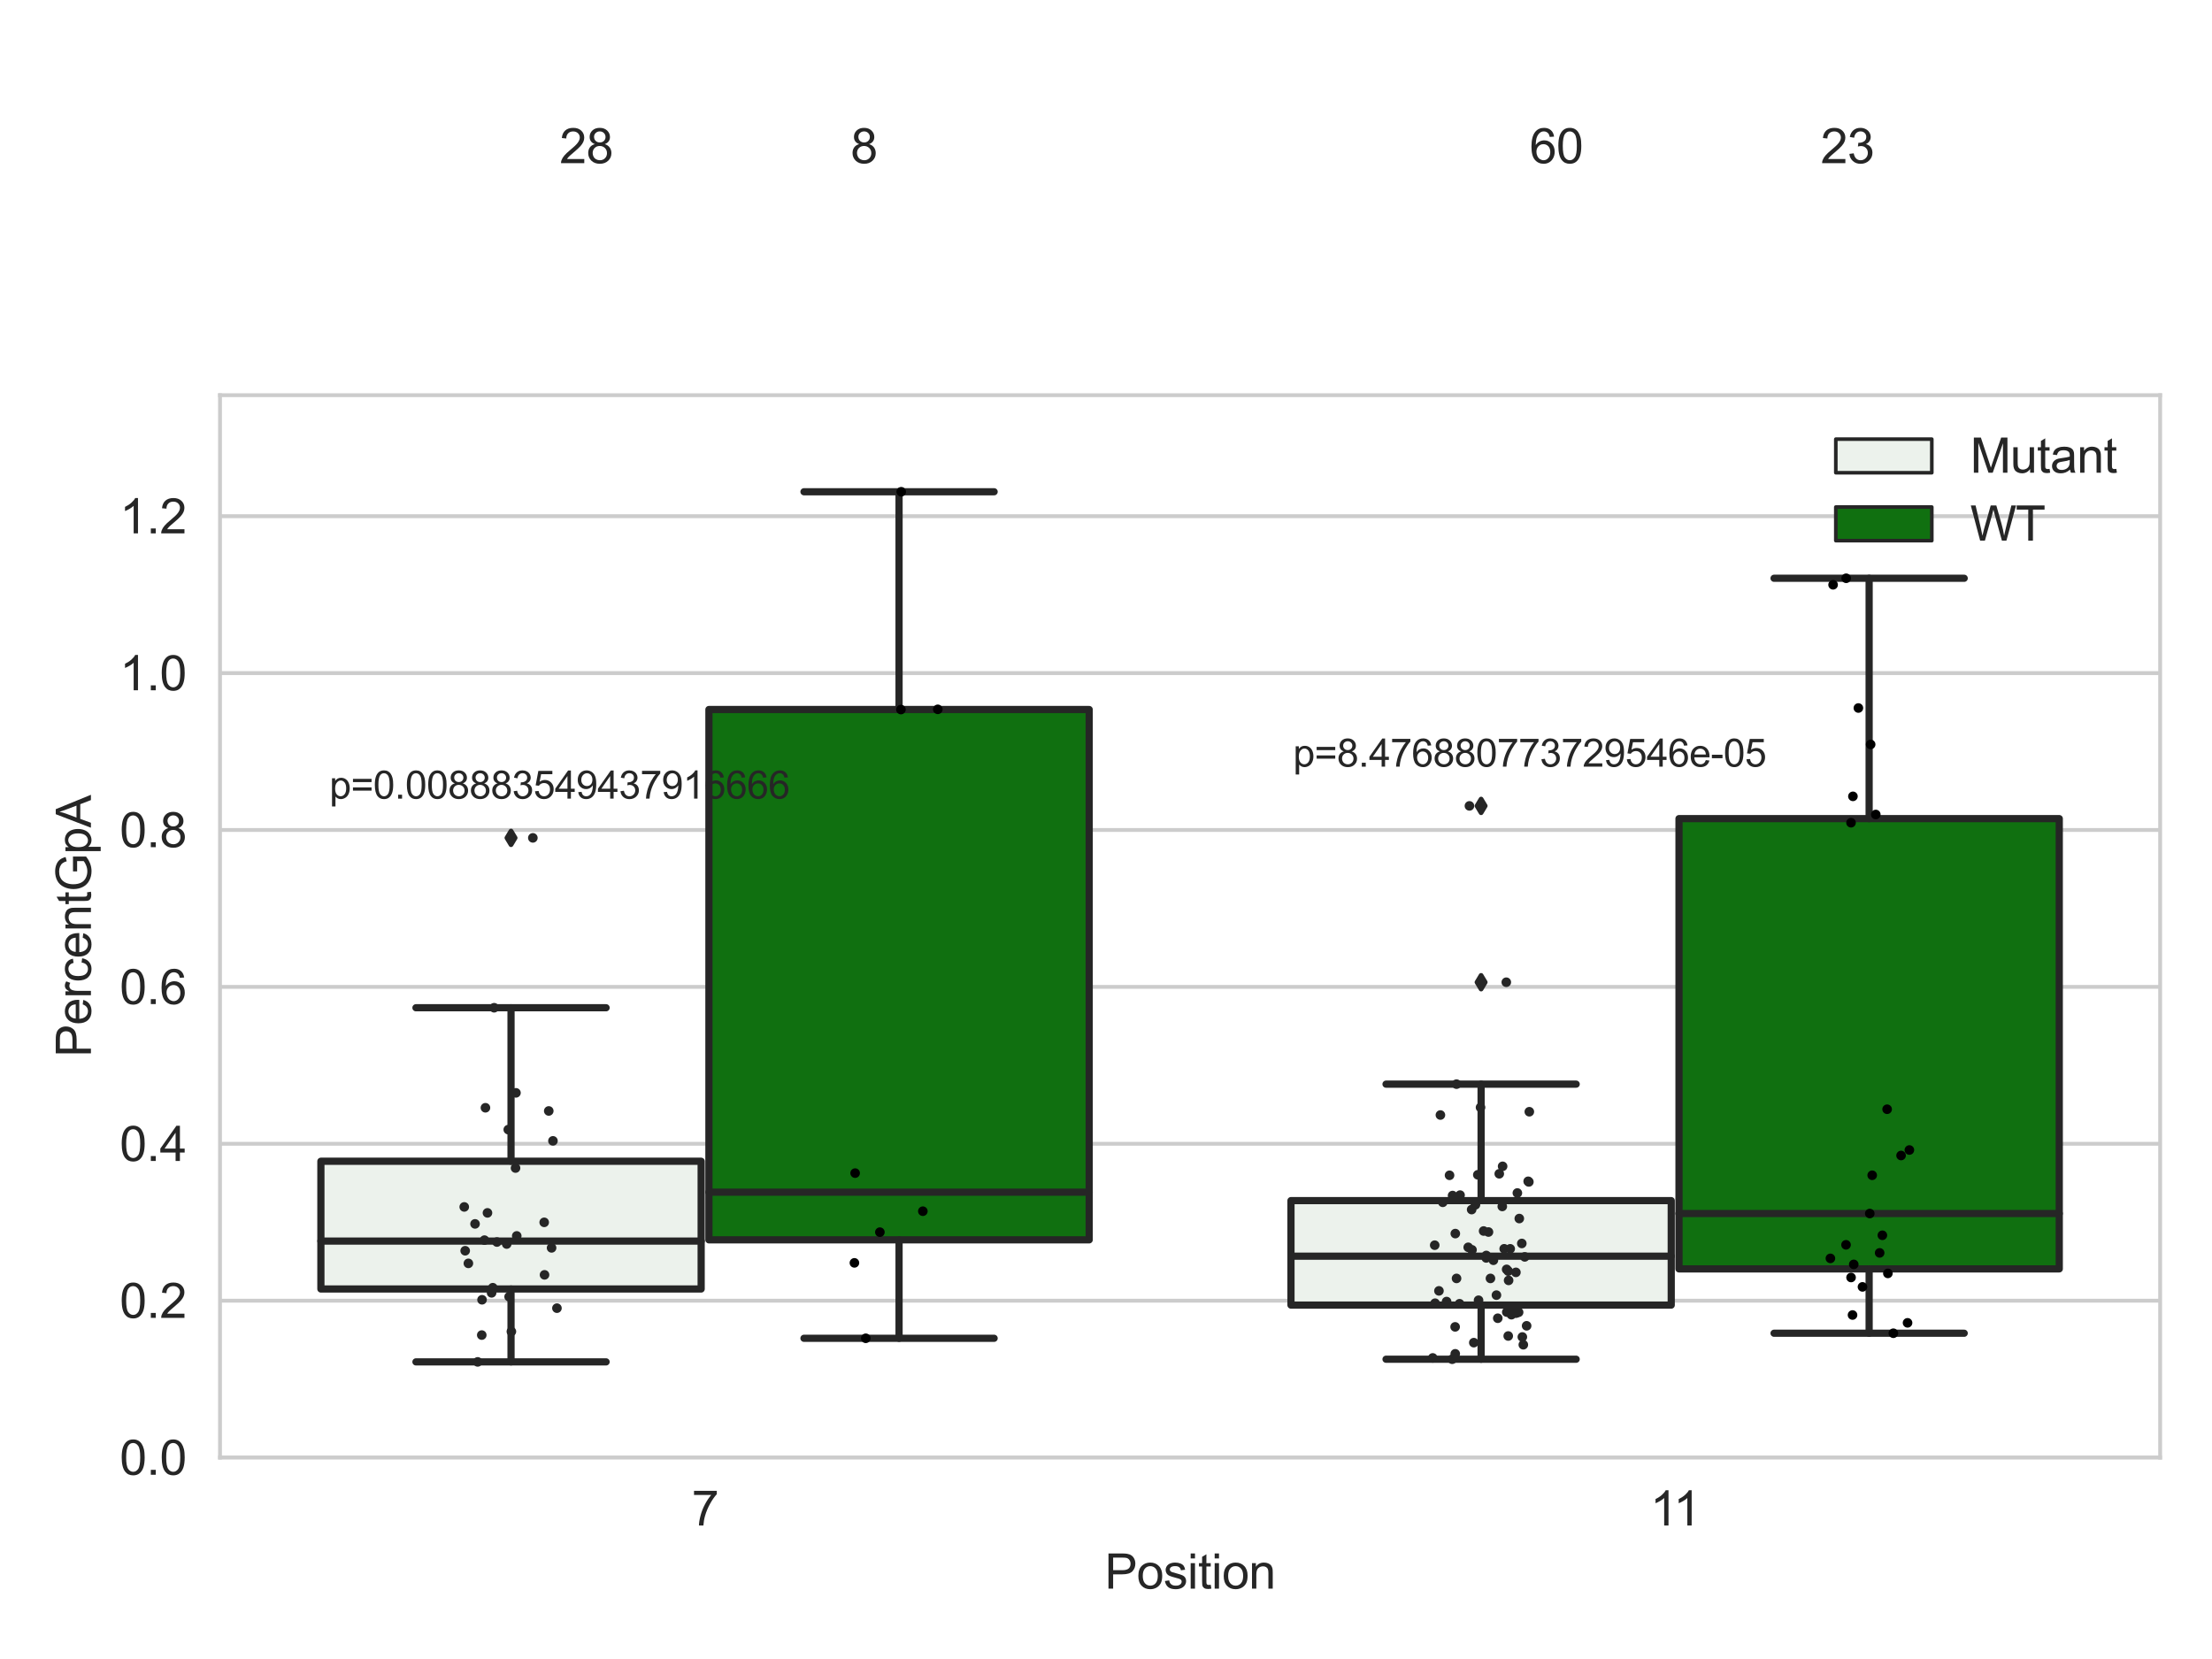 <?xml version="1.0" encoding="utf-8" standalone="no"?>
<!DOCTYPE svg PUBLIC "-//W3C//DTD SVG 1.1//EN"
  "http://www.w3.org/Graphics/SVG/1.1/DTD/svg11.dtd">
<svg xmlns:xlink="http://www.w3.org/1999/xlink" width="460.8pt" height="345.6pt" viewBox="0 0 460.8 345.6" xmlns="http://www.w3.org/2000/svg" version="1.1">
 <defs>
  <style type="text/css">*{stroke-linejoin: round; stroke-linecap: butt}</style>
 </defs>
 <g id="figure_1">
  <g id="patch_1">
   <path d="M 0 345.6 
L 460.8 345.6 
L 460.8 0 
L 0 0 
z
" style="fill: #ffffff"/>
  </g>
  <g id="axes_1">
   <g id="patch_2">
    <path d="M 45.83 303.64 
L 450 303.64 
L 450 82.322 
L 45.83 82.322 
z
" style="fill: #ffffff"/>
   </g>
   <g id="matplotlib.axis_1">
    <g id="xtick_1">
     <g id="text_1">
      <!-- 7 -->
      <g style="fill: #262626" transform="translate(144.092 317.798)scale(0.1 -0.1)">
       <defs>
        <path id="ArialMT-37" d="M 303 3981 
L 303 4522 
L 3269 4522 
L 3269 4084 
Q 2831 3619 2401 2847 
Q 1972 2075 1738 1259 
Q 1569 684 1522 0 
L 944 0 
Q 953 541 1156 1306 
Q 1359 2072 1739 2783 
Q 2119 3494 2547 3981 
L 303 3981 
z
" transform="scale(0.016)"/>
       </defs>
       <use xlink:href="#ArialMT-37"/>
      </g>
     </g>
    </g>
    <g id="xtick_2">
     <g id="text_2">
      <!-- 11 -->
      <g style="fill: #262626" transform="translate(343.765 317.798)scale(0.1 -0.1)">
       <defs>
        <path id="ArialMT-31" d="M 2384 0 
L 1822 0 
L 1822 3584 
Q 1619 3391 1289 3197 
Q 959 3003 697 2906 
L 697 3450 
Q 1169 3672 1522 3987 
Q 1875 4303 2022 4600 
L 2384 4600 
L 2384 0 
z
" transform="scale(0.016)"/>
       </defs>
       <use xlink:href="#ArialMT-31"/>
       <use xlink:href="#ArialMT-31" x="48.24"/>
      </g>
     </g>
    </g>
    <g id="text_3">
     <!-- Position -->
     <g style="fill: #262626" transform="translate(230.127 330.943)scale(0.1 -0.1)">
      <defs>
       <path id="ArialMT-50" d="M 494 0 
L 494 4581 
L 2222 4581 
Q 2678 4581 2919 4538 
Q 3256 4481 3484 4323 
Q 3713 4166 3852 3881 
Q 3991 3597 3991 3256 
Q 3991 2672 3619 2267 
Q 3247 1863 2275 1863 
L 1100 1863 
L 1100 0 
L 494 0 
z
M 1100 2403 
L 2284 2403 
Q 2872 2403 3119 2622 
Q 3366 2841 3366 3238 
Q 3366 3525 3220 3729 
Q 3075 3934 2838 4000 
Q 2684 4041 2272 4041 
L 1100 4041 
L 1100 2403 
z
" transform="scale(0.016)"/>
       <path id="ArialMT-6f" d="M 213 1659 
Q 213 2581 725 3025 
Q 1153 3394 1769 3394 
Q 2453 3394 2887 2945 
Q 3322 2497 3322 1706 
Q 3322 1066 3130 698 
Q 2938 331 2570 128 
Q 2203 -75 1769 -75 
Q 1072 -75 642 372 
Q 213 819 213 1659 
z
M 791 1659 
Q 791 1022 1069 705 
Q 1347 388 1769 388 
Q 2188 388 2466 706 
Q 2744 1025 2744 1678 
Q 2744 2294 2464 2611 
Q 2184 2928 1769 2928 
Q 1347 2928 1069 2612 
Q 791 2297 791 1659 
z
" transform="scale(0.016)"/>
       <path id="ArialMT-73" d="M 197 991 
L 753 1078 
Q 800 744 1014 566 
Q 1228 388 1613 388 
Q 2000 388 2187 545 
Q 2375 703 2375 916 
Q 2375 1106 2209 1216 
Q 2094 1291 1634 1406 
Q 1016 1563 777 1677 
Q 538 1791 414 1992 
Q 291 2194 291 2438 
Q 291 2659 392 2848 
Q 494 3038 669 3163 
Q 800 3259 1026 3326 
Q 1253 3394 1513 3394 
Q 1903 3394 2198 3281 
Q 2494 3169 2634 2976 
Q 2775 2784 2828 2463 
L 2278 2388 
Q 2241 2644 2061 2787 
Q 1881 2931 1553 2931 
Q 1166 2931 1000 2803 
Q 834 2675 834 2503 
Q 834 2394 903 2306 
Q 972 2216 1119 2156 
Q 1203 2125 1616 2013 
Q 2213 1853 2448 1751 
Q 2684 1650 2818 1456 
Q 2953 1263 2953 975 
Q 2953 694 2789 445 
Q 2625 197 2315 61 
Q 2006 -75 1616 -75 
Q 969 -75 630 194 
Q 291 463 197 991 
z
" transform="scale(0.016)"/>
       <path id="ArialMT-69" d="M 425 3934 
L 425 4581 
L 988 4581 
L 988 3934 
L 425 3934 
z
M 425 0 
L 425 3319 
L 988 3319 
L 988 0 
L 425 0 
z
" transform="scale(0.016)"/>
       <path id="ArialMT-74" d="M 1650 503 
L 1731 6 
Q 1494 -44 1306 -44 
Q 1000 -44 831 53 
Q 663 150 594 308 
Q 525 466 525 972 
L 525 2881 
L 113 2881 
L 113 3319 
L 525 3319 
L 525 4141 
L 1084 4478 
L 1084 3319 
L 1650 3319 
L 1650 2881 
L 1084 2881 
L 1084 941 
Q 1084 700 1114 631 
Q 1144 563 1211 522 
Q 1278 481 1403 481 
Q 1497 481 1650 503 
z
" transform="scale(0.016)"/>
       <path id="ArialMT-6e" d="M 422 0 
L 422 3319 
L 928 3319 
L 928 2847 
Q 1294 3394 1984 3394 
Q 2284 3394 2536 3286 
Q 2788 3178 2913 3003 
Q 3038 2828 3088 2588 
Q 3119 2431 3119 2041 
L 3119 0 
L 2556 0 
L 2556 2019 
Q 2556 2363 2490 2533 
Q 2425 2703 2258 2804 
Q 2091 2906 1866 2906 
Q 1506 2906 1245 2678 
Q 984 2450 984 1813 
L 984 0 
L 422 0 
z
" transform="scale(0.016)"/>
      </defs>
      <use xlink:href="#ArialMT-50"/>
      <use xlink:href="#ArialMT-6f" x="66.699"/>
      <use xlink:href="#ArialMT-73" x="122.314"/>
      <use xlink:href="#ArialMT-69" x="172.314"/>
      <use xlink:href="#ArialMT-74" x="194.531"/>
      <use xlink:href="#ArialMT-69" x="222.314"/>
      <use xlink:href="#ArialMT-6f" x="244.531"/>
      <use xlink:href="#ArialMT-6e" x="300.146"/>
     </g>
    </g>
   </g>
   <g id="matplotlib.axis_2">
    <g id="ytick_1">
     <g id="line2d_1">
      <path d="M 45.83 303.64 
L 450 303.64 
" clip-path="url(#pa61f3ba066)" style="fill: none; stroke: #cccccc; stroke-width: 0.8; stroke-linecap: round"/>
     </g>
     <g id="text_4">
      <!-- 0.0 -->
      <g style="fill: #262626" transform="translate(24.93 307.219)scale(0.1 -0.1)">
       <defs>
        <path id="ArialMT-30" d="M 266 2259 
Q 266 3072 433 3567 
Q 600 4063 929 4331 
Q 1259 4600 1759 4600 
Q 2128 4600 2406 4451 
Q 2684 4303 2865 4023 
Q 3047 3744 3150 3342 
Q 3253 2941 3253 2259 
Q 3253 1453 3087 958 
Q 2922 463 2592 192 
Q 2263 -78 1759 -78 
Q 1097 -78 719 397 
Q 266 969 266 2259 
z
M 844 2259 
Q 844 1131 1108 757 
Q 1372 384 1759 384 
Q 2147 384 2411 759 
Q 2675 1134 2675 2259 
Q 2675 3391 2411 3762 
Q 2147 4134 1753 4134 
Q 1366 4134 1134 3806 
Q 844 3388 844 2259 
z
" transform="scale(0.016)"/>
        <path id="ArialMT-2e" d="M 581 0 
L 581 641 
L 1222 641 
L 1222 0 
L 581 0 
z
" transform="scale(0.016)"/>
       </defs>
       <use xlink:href="#ArialMT-30"/>
       <use xlink:href="#ArialMT-2e" x="55.615"/>
       <use xlink:href="#ArialMT-30" x="83.398"/>
      </g>
     </g>
    </g>
    <g id="ytick_2">
     <g id="line2d_2">
      <path d="M 45.83 270.956 
L 450 270.956 
" clip-path="url(#pa61f3ba066)" style="fill: none; stroke: #cccccc; stroke-width: 0.8; stroke-linecap: round"/>
     </g>
     <g id="text_5">
      <!-- 0.2 -->
      <g style="fill: #262626" transform="translate(24.93 274.534)scale(0.1 -0.1)">
       <defs>
        <path id="ArialMT-32" d="M 3222 541 
L 3222 0 
L 194 0 
Q 188 203 259 391 
Q 375 700 629 1000 
Q 884 1300 1366 1694 
Q 2113 2306 2375 2664 
Q 2638 3022 2638 3341 
Q 2638 3675 2398 3904 
Q 2159 4134 1775 4134 
Q 1369 4134 1125 3890 
Q 881 3647 878 3216 
L 300 3275 
Q 359 3922 746 4261 
Q 1134 4600 1788 4600 
Q 2447 4600 2831 4234 
Q 3216 3869 3216 3328 
Q 3216 3053 3103 2787 
Q 2991 2522 2730 2228 
Q 2469 1934 1863 1422 
Q 1356 997 1212 845 
Q 1069 694 975 541 
L 3222 541 
z
" transform="scale(0.016)"/>
       </defs>
       <use xlink:href="#ArialMT-30"/>
       <use xlink:href="#ArialMT-2e" x="55.615"/>
       <use xlink:href="#ArialMT-32" x="83.398"/>
      </g>
     </g>
    </g>
    <g id="ytick_3">
     <g id="line2d_3">
      <path d="M 45.83 238.271 
L 450 238.271 
" clip-path="url(#pa61f3ba066)" style="fill: none; stroke: #cccccc; stroke-width: 0.8; stroke-linecap: round"/>
     </g>
     <g id="text_6">
      <!-- 0.4 -->
      <g style="fill: #262626" transform="translate(24.93 241.85)scale(0.1 -0.1)">
       <defs>
        <path id="ArialMT-34" d="M 2069 0 
L 2069 1097 
L 81 1097 
L 81 1613 
L 2172 4581 
L 2631 4581 
L 2631 1613 
L 3250 1613 
L 3250 1097 
L 2631 1097 
L 2631 0 
L 2069 0 
z
M 2069 1613 
L 2069 3678 
L 634 1613 
L 2069 1613 
z
" transform="scale(0.016)"/>
       </defs>
       <use xlink:href="#ArialMT-30"/>
       <use xlink:href="#ArialMT-2e" x="55.615"/>
       <use xlink:href="#ArialMT-34" x="83.398"/>
      </g>
     </g>
    </g>
    <g id="ytick_4">
     <g id="line2d_4">
      <path d="M 45.83 205.587 
L 450 205.587 
" clip-path="url(#pa61f3ba066)" style="fill: none; stroke: #cccccc; stroke-width: 0.8; stroke-linecap: round"/>
     </g>
     <g id="text_7">
      <!-- 0.6 -->
      <g style="fill: #262626" transform="translate(24.93 209.166)scale(0.1 -0.1)">
       <defs>
        <path id="ArialMT-36" d="M 3184 3459 
L 2625 3416 
Q 2550 3747 2413 3897 
Q 2184 4138 1850 4138 
Q 1581 4138 1378 3988 
Q 1113 3794 959 3422 
Q 806 3050 800 2363 
Q 1003 2672 1297 2822 
Q 1591 2972 1913 2972 
Q 2475 2972 2870 2558 
Q 3266 2144 3266 1488 
Q 3266 1056 3080 686 
Q 2894 316 2569 119 
Q 2244 -78 1831 -78 
Q 1128 -78 684 439 
Q 241 956 241 2144 
Q 241 3472 731 4075 
Q 1159 4600 1884 4600 
Q 2425 4600 2770 4297 
Q 3116 3994 3184 3459 
z
M 888 1484 
Q 888 1194 1011 928 
Q 1134 663 1356 523 
Q 1578 384 1822 384 
Q 2178 384 2434 671 
Q 2691 959 2691 1453 
Q 2691 1928 2437 2201 
Q 2184 2475 1800 2475 
Q 1419 2475 1153 2201 
Q 888 1928 888 1484 
z
" transform="scale(0.016)"/>
       </defs>
       <use xlink:href="#ArialMT-30"/>
       <use xlink:href="#ArialMT-2e" x="55.615"/>
       <use xlink:href="#ArialMT-36" x="83.398"/>
      </g>
     </g>
    </g>
    <g id="ytick_5">
     <g id="line2d_5">
      <path d="M 45.83 172.902 
L 450 172.902 
" clip-path="url(#pa61f3ba066)" style="fill: none; stroke: #cccccc; stroke-width: 0.8; stroke-linecap: round"/>
     </g>
     <g id="text_8">
      <!-- 0.8 -->
      <g style="fill: #262626" transform="translate(24.93 176.481)scale(0.1 -0.1)">
       <defs>
        <path id="ArialMT-38" d="M 1131 2484 
Q 781 2613 612 2850 
Q 444 3088 444 3419 
Q 444 3919 803 4259 
Q 1163 4600 1759 4600 
Q 2359 4600 2725 4251 
Q 3091 3903 3091 3403 
Q 3091 3084 2923 2848 
Q 2756 2613 2416 2484 
Q 2838 2347 3058 2040 
Q 3278 1734 3278 1309 
Q 3278 722 2862 322 
Q 2447 -78 1769 -78 
Q 1091 -78 675 323 
Q 259 725 259 1325 
Q 259 1772 486 2073 
Q 713 2375 1131 2484 
z
M 1019 3438 
Q 1019 3113 1228 2906 
Q 1438 2700 1772 2700 
Q 2097 2700 2305 2904 
Q 2513 3109 2513 3406 
Q 2513 3716 2298 3927 
Q 2084 4138 1766 4138 
Q 1444 4138 1231 3931 
Q 1019 3725 1019 3438 
z
M 838 1322 
Q 838 1081 952 856 
Q 1066 631 1291 507 
Q 1516 384 1775 384 
Q 2178 384 2440 643 
Q 2703 903 2703 1303 
Q 2703 1709 2433 1975 
Q 2163 2241 1756 2241 
Q 1359 2241 1098 1978 
Q 838 1716 838 1322 
z
" transform="scale(0.016)"/>
       </defs>
       <use xlink:href="#ArialMT-30"/>
       <use xlink:href="#ArialMT-2e" x="55.615"/>
       <use xlink:href="#ArialMT-38" x="83.398"/>
      </g>
     </g>
    </g>
    <g id="ytick_6">
     <g id="line2d_6">
      <path d="M 45.83 140.218 
L 450 140.218 
" clip-path="url(#pa61f3ba066)" style="fill: none; stroke: #cccccc; stroke-width: 0.8; stroke-linecap: round"/>
     </g>
     <g id="text_9">
      <!-- 1.0 -->
      <g style="fill: #262626" transform="translate(24.93 143.797)scale(0.1 -0.1)">
       <use xlink:href="#ArialMT-31"/>
       <use xlink:href="#ArialMT-2e" x="55.615"/>
       <use xlink:href="#ArialMT-30" x="83.398"/>
      </g>
     </g>
    </g>
    <g id="ytick_7">
     <g id="line2d_7">
      <path d="M 45.83 107.533 
L 450 107.533 
" clip-path="url(#pa61f3ba066)" style="fill: none; stroke: #cccccc; stroke-width: 0.8; stroke-linecap: round"/>
     </g>
     <g id="text_10">
      <!-- 1.2 -->
      <g style="fill: #262626" transform="translate(24.93 111.112)scale(0.1 -0.1)">
       <use xlink:href="#ArialMT-31"/>
       <use xlink:href="#ArialMT-2e" x="55.615"/>
       <use xlink:href="#ArialMT-32" x="83.398"/>
      </g>
     </g>
    </g>
    <g id="text_11">
     <!-- PercentGpA -->
     <g style="fill: #262626" transform="translate(18.942 220.216)rotate(-90)scale(0.1 -0.1)">
      <defs>
       <path id="ArialMT-65" d="M 2694 1069 
L 3275 997 
Q 3138 488 2766 206 
Q 2394 -75 1816 -75 
Q 1088 -75 661 373 
Q 234 822 234 1631 
Q 234 2469 665 2931 
Q 1097 3394 1784 3394 
Q 2450 3394 2872 2941 
Q 3294 2488 3294 1666 
Q 3294 1616 3291 1516 
L 816 1516 
Q 847 969 1125 678 
Q 1403 388 1819 388 
Q 2128 388 2347 550 
Q 2566 713 2694 1069 
z
M 847 1978 
L 2700 1978 
Q 2663 2397 2488 2606 
Q 2219 2931 1791 2931 
Q 1403 2931 1139 2672 
Q 875 2413 847 1978 
z
" transform="scale(0.016)"/>
       <path id="ArialMT-72" d="M 416 0 
L 416 3319 
L 922 3319 
L 922 2816 
Q 1116 3169 1280 3281 
Q 1444 3394 1641 3394 
Q 1925 3394 2219 3213 
L 2025 2691 
Q 1819 2813 1613 2813 
Q 1428 2813 1281 2702 
Q 1134 2591 1072 2394 
Q 978 2094 978 1738 
L 978 0 
L 416 0 
z
" transform="scale(0.016)"/>
       <path id="ArialMT-63" d="M 2588 1216 
L 3141 1144 
Q 3050 572 2676 248 
Q 2303 -75 1759 -75 
Q 1078 -75 664 370 
Q 250 816 250 1647 
Q 250 2184 428 2587 
Q 606 2991 970 3192 
Q 1334 3394 1763 3394 
Q 2303 3394 2647 3120 
Q 2991 2847 3088 2344 
L 2541 2259 
Q 2463 2594 2264 2762 
Q 2066 2931 1784 2931 
Q 1359 2931 1093 2626 
Q 828 2322 828 1663 
Q 828 994 1084 691 
Q 1341 388 1753 388 
Q 2084 388 2306 591 
Q 2528 794 2588 1216 
z
" transform="scale(0.016)"/>
       <path id="ArialMT-47" d="M 2638 1797 
L 2638 2334 
L 4578 2338 
L 4578 638 
Q 4131 281 3656 101 
Q 3181 -78 2681 -78 
Q 2006 -78 1454 211 
Q 903 500 622 1047 
Q 341 1594 341 2269 
Q 341 2938 620 3517 
Q 900 4097 1425 4378 
Q 1950 4659 2634 4659 
Q 3131 4659 3532 4498 
Q 3934 4338 4162 4050 
Q 4391 3763 4509 3300 
L 3963 3150 
Q 3859 3500 3706 3700 
Q 3553 3900 3268 4020 
Q 2984 4141 2638 4141 
Q 2222 4141 1919 4014 
Q 1616 3888 1430 3681 
Q 1244 3475 1141 3228 
Q 966 2803 966 2306 
Q 966 1694 1177 1281 
Q 1388 869 1791 669 
Q 2194 469 2647 469 
Q 3041 469 3416 620 
Q 3791 772 3984 944 
L 3984 1797 
L 2638 1797 
z
" transform="scale(0.016)"/>
       <path id="ArialMT-70" d="M 422 -1272 
L 422 3319 
L 934 3319 
L 934 2888 
Q 1116 3141 1344 3267 
Q 1572 3394 1897 3394 
Q 2322 3394 2647 3175 
Q 2972 2956 3137 2557 
Q 3303 2159 3303 1684 
Q 3303 1175 3120 767 
Q 2938 359 2589 142 
Q 2241 -75 1856 -75 
Q 1575 -75 1351 44 
Q 1128 163 984 344 
L 984 -1272 
L 422 -1272 
z
M 931 1641 
Q 931 1000 1190 694 
Q 1450 388 1819 388 
Q 2194 388 2461 705 
Q 2728 1022 2728 1688 
Q 2728 2322 2467 2637 
Q 2206 2953 1844 2953 
Q 1484 2953 1207 2617 
Q 931 2281 931 1641 
z
" transform="scale(0.016)"/>
       <path id="ArialMT-41" d="M -9 0 
L 1750 4581 
L 2403 4581 
L 4278 0 
L 3588 0 
L 3053 1388 
L 1138 1388 
L 634 0 
L -9 0 
z
M 1313 1881 
L 2866 1881 
L 2388 3150 
Q 2169 3728 2063 4100 
Q 1975 3659 1816 3225 
L 1313 1881 
z
" transform="scale(0.016)"/>
      </defs>
      <use xlink:href="#ArialMT-50"/>
      <use xlink:href="#ArialMT-65" x="66.699"/>
      <use xlink:href="#ArialMT-72" x="122.314"/>
      <use xlink:href="#ArialMT-63" x="155.615"/>
      <use xlink:href="#ArialMT-65" x="205.615"/>
      <use xlink:href="#ArialMT-6e" x="261.23"/>
      <use xlink:href="#ArialMT-74" x="316.846"/>
      <use xlink:href="#ArialMT-47" x="344.629"/>
      <use xlink:href="#ArialMT-70" x="422.412"/>
      <use xlink:href="#ArialMT-41" x="478.027"/>
     </g>
    </g>
   </g>
   <g id="patch_3">
    <path d="M 66.847 268.522 
L 146.064 268.522 
L 146.064 241.908 
L 66.847 241.908 
L 66.847 268.522 
z
" clip-path="url(#pa61f3ba066)" style="fill: #ecf2ec; stroke: #262626; stroke-width: 1.5; stroke-linejoin: miter"/>
   </g>
   <g id="patch_4">
    <path d="M 147.681 258.282 
L 226.898 258.282 
L 226.898 147.804 
L 147.681 147.804 
L 147.681 258.282 
z
" clip-path="url(#pa61f3ba066)" style="fill: #107010; stroke: #262626; stroke-width: 1.5; stroke-linejoin: miter"/>
   </g>
   <g id="patch_5">
    <path d="M 268.932 271.875 
L 348.149 271.875 
L 348.149 250.109 
L 268.932 250.109 
L 268.932 271.875 
z
" clip-path="url(#pa61f3ba066)" style="fill: #ecf2ec; stroke: #262626; stroke-width: 1.5; stroke-linejoin: miter"/>
   </g>
   <g id="patch_6">
    <path d="M 349.766 264.334 
L 428.983 264.334 
L 428.983 170.533 
L 349.766 170.533 
L 349.766 264.334 
z
" clip-path="url(#pa61f3ba066)" style="fill: #107010; stroke: #262626; stroke-width: 1.5; stroke-linejoin: miter"/>
   </g>
   <g id="patch_7">
    <path d="M 146.873 303.64 
L 146.873 303.64 
L 146.873 303.64 
L 146.873 303.64 
z
" clip-path="url(#pa61f3ba066)" style="fill: #ecf2ec; stroke: #262626; stroke-width: 0.75; stroke-linejoin: miter"/>
   </g>
   <g id="patch_8">
    <path d="M 146.873 303.64 
L 146.873 303.64 
L 146.873 303.64 
L 146.873 303.64 
z
" clip-path="url(#pa61f3ba066)" style="fill: #107010; stroke: #262626; stroke-width: 0.75; stroke-linejoin: miter"/>
   </g>
   <g id="PathCollection_1"/>
   <g id="PathCollection_2"/>
   <g id="line2d_8">
    <path d="M 106.456 268.522 
L 106.456 283.705 
" clip-path="url(#pa61f3ba066)" style="fill: none; stroke: #262626; stroke-width: 1.5; stroke-linecap: round"/>
   </g>
   <g id="line2d_9">
    <path d="M 106.456 241.908 
L 106.456 209.933 
" clip-path="url(#pa61f3ba066)" style="fill: none; stroke: #262626; stroke-width: 1.5; stroke-linecap: round"/>
   </g>
   <g id="line2d_10">
    <path d="M 86.651 283.705 
L 126.26 283.705 
" clip-path="url(#pa61f3ba066)" style="fill: none; stroke: #262626; stroke-width: 1.5; stroke-linecap: round"/>
   </g>
   <g id="line2d_11">
    <path d="M 86.651 209.933 
L 126.26 209.933 
" clip-path="url(#pa61f3ba066)" style="fill: none; stroke: #262626; stroke-width: 1.5; stroke-linecap: round"/>
   </g>
   <g id="line2d_12">
    <defs>
     <path id="m37e7d1f9c4" d="M -0 1.414 
L 0.849 0 
L 0 -1.414 
L -0.849 -0 
z
" style="stroke: #262626; stroke-linejoin: miter"/>
    </defs>
    <g clip-path="url(#pa61f3ba066)">
     <use xlink:href="#m37e7d1f9c4" x="106.456" y="174.543" style="fill: #262626; stroke: #262626; stroke-linejoin: miter"/>
    </g>
   </g>
   <g id="line2d_13">
    <path d="M 187.29 258.282 
L 187.29 278.79 
" clip-path="url(#pa61f3ba066)" style="fill: none; stroke: #262626; stroke-width: 1.5; stroke-linecap: round"/>
   </g>
   <g id="line2d_14">
    <path d="M 187.29 147.804 
L 187.29 102.442 
" clip-path="url(#pa61f3ba066)" style="fill: none; stroke: #262626; stroke-width: 1.5; stroke-linecap: round"/>
   </g>
   <g id="line2d_15">
    <path d="M 167.485 278.79 
L 207.094 278.79 
" clip-path="url(#pa61f3ba066)" style="fill: none; stroke: #262626; stroke-width: 1.5; stroke-linecap: round"/>
   </g>
   <g id="line2d_16">
    <path d="M 167.485 102.442 
L 207.094 102.442 
" clip-path="url(#pa61f3ba066)" style="fill: none; stroke: #262626; stroke-width: 1.5; stroke-linecap: round"/>
   </g>
   <g id="line2d_17"/>
   <g id="line2d_18">
    <path d="M 308.541 271.875 
L 308.541 283.151 
" clip-path="url(#pa61f3ba066)" style="fill: none; stroke: #262626; stroke-width: 1.5; stroke-linecap: round"/>
   </g>
   <g id="line2d_19">
    <path d="M 308.541 250.109 
L 308.541 225.847 
" clip-path="url(#pa61f3ba066)" style="fill: none; stroke: #262626; stroke-width: 1.5; stroke-linecap: round"/>
   </g>
   <g id="line2d_20">
    <path d="M 288.736 283.151 
L 328.345 283.151 
" clip-path="url(#pa61f3ba066)" style="fill: none; stroke: #262626; stroke-width: 1.5; stroke-linecap: round"/>
   </g>
   <g id="line2d_21">
    <path d="M 288.736 225.847 
L 328.345 225.847 
" clip-path="url(#pa61f3ba066)" style="fill: none; stroke: #262626; stroke-width: 1.5; stroke-linecap: round"/>
   </g>
   <g id="line2d_22">
    <g clip-path="url(#pa61f3ba066)">
     <use xlink:href="#m37e7d1f9c4" x="308.541" y="167.882" style="fill: #262626; stroke: #262626; stroke-linejoin: miter"/>
     <use xlink:href="#m37e7d1f9c4" x="308.541" y="204.617" style="fill: #262626; stroke: #262626; stroke-linejoin: miter"/>
    </g>
   </g>
   <g id="line2d_23">
    <path d="M 389.375 264.334 
L 389.375 277.738 
" clip-path="url(#pa61f3ba066)" style="fill: none; stroke: #262626; stroke-width: 1.5; stroke-linecap: round"/>
   </g>
   <g id="line2d_24">
    <path d="M 389.375 170.533 
L 389.375 120.464 
" clip-path="url(#pa61f3ba066)" style="fill: none; stroke: #262626; stroke-width: 1.5; stroke-linecap: round"/>
   </g>
   <g id="line2d_25">
    <path d="M 369.57 277.738 
L 409.179 277.738 
" clip-path="url(#pa61f3ba066)" style="fill: none; stroke: #262626; stroke-width: 1.5; stroke-linecap: round"/>
   </g>
   <g id="line2d_26">
    <path d="M 369.57 120.464 
L 409.179 120.464 
" clip-path="url(#pa61f3ba066)" style="fill: none; stroke: #262626; stroke-width: 1.5; stroke-linecap: round"/>
   </g>
   <g id="line2d_27"/>
   <g id="line2d_28">
    <path d="M 66.847 258.539 
L 146.064 258.539 
" clip-path="url(#pa61f3ba066)" style="fill: none; stroke: #262626; stroke-width: 1.5; stroke-linecap: round"/>
   </g>
   <g id="line2d_29">
    <path d="M 147.681 248.348 
L 226.898 248.348 
" clip-path="url(#pa61f3ba066)" style="fill: none; stroke: #262626; stroke-width: 1.5; stroke-linecap: round"/>
   </g>
   <g id="line2d_30">
    <path d="M 268.932 261.684 
L 348.149 261.684 
" clip-path="url(#pa61f3ba066)" style="fill: none; stroke: #262626; stroke-width: 1.5; stroke-linecap: round"/>
   </g>
   <g id="line2d_31">
    <path d="M 349.766 252.8 
L 428.983 252.8 
" clip-path="url(#pa61f3ba066)" style="fill: none; stroke: #262626; stroke-width: 1.5; stroke-linecap: round"/>
   </g>
   <g id="patch_9">
    <path d="M 45.83 303.64 
L 45.83 82.322 
" style="fill: none; stroke: #cccccc; stroke-width: 0.8; stroke-linejoin: miter; stroke-linecap: square"/>
   </g>
   <g id="patch_10">
    <path d="M 450 303.64 
L 450 82.322 
" style="fill: none; stroke: #cccccc; stroke-width: 0.8; stroke-linejoin: miter; stroke-linecap: square"/>
   </g>
   <g id="patch_11">
    <path d="M 45.83 303.64 
L 450 303.64 
" style="fill: none; stroke: #cccccc; stroke-width: 0.8; stroke-linejoin: miter; stroke-linecap: square"/>
   </g>
   <g id="patch_12">
    <path d="M 45.83 82.322 
L 450 82.322 
" style="fill: none; stroke: #cccccc; stroke-width: 0.8; stroke-linejoin: miter; stroke-linecap: square"/>
   </g>
   <g id="PathCollection_3">
    <defs>
     <path id="C0_0_d52f04d4eb" d="M 0 1 
C 0.265 1 0.52 0.895 0.707 0.707 
C 0.895 0.52 1 0.265 1 -0 
C 1 -0.265 0.895 -0.52 0.707 -0.707 
C 0.52 -0.895 0.265 -1 0 -1 
C -0.265 -1 -0.52 -0.895 -0.707 -0.707 
C -0.895 -0.52 -1 -0.265 -1 0 
C -1 0.265 -0.895 0.52 -0.707 0.707 
C -0.52 0.895 -0.265 1 0 1 
z
"/>
    </defs>
    <g clip-path="url(#pa61f3ba066)">
     <use xlink:href="#C0_0_d52f04d4eb" x="100.924" y="258.344" style="fill: #262626"/>
    </g>
    <g clip-path="url(#pa61f3ba066)">
     <use xlink:href="#C0_0_d52f04d4eb" x="106.531" y="277.383" style="fill: #262626"/>
    </g>
    <g clip-path="url(#pa61f3ba066)">
     <use xlink:href="#C0_0_d52f04d4eb" x="102.937" y="209.933" style="fill: #262626"/>
    </g>
    <g clip-path="url(#pa61f3ba066)">
     <use xlink:href="#C0_0_d52f04d4eb" x="103.521" y="258.735" style="fill: #262626"/>
    </g>
    <g clip-path="url(#pa61f3ba066)">
     <use xlink:href="#C0_0_d52f04d4eb" x="101.549" y="252.664" style="fill: #262626"/>
    </g>
    <g clip-path="url(#pa61f3ba066)">
     <use xlink:href="#C0_0_d52f04d4eb" x="111.003" y="174.543" style="fill: #262626"/>
    </g>
    <g clip-path="url(#pa61f3ba066)">
     <use xlink:href="#C0_0_d52f04d4eb" x="96.711" y="251.425" style="fill: #262626"/>
    </g>
    <g clip-path="url(#pa61f3ba066)">
     <use xlink:href="#C0_0_d52f04d4eb" x="113.435" y="265.574" style="fill: #262626"/>
    </g>
    <g clip-path="url(#pa61f3ba066)">
     <use xlink:href="#C0_0_d52f04d4eb" x="105.884" y="235.32" style="fill: #262626"/>
    </g>
    <g clip-path="url(#pa61f3ba066)">
     <use xlink:href="#C0_0_d52f04d4eb" x="100.417" y="270.767" style="fill: #262626"/>
    </g>
    <g clip-path="url(#pa61f3ba066)">
     <use xlink:href="#C0_0_d52f04d4eb" x="105.556" y="259.151" style="fill: #262626"/>
    </g>
    <g clip-path="url(#pa61f3ba066)">
     <use xlink:href="#C0_0_d52f04d4eb" x="114.904" y="259.954" style="fill: #262626"/>
    </g>
    <g clip-path="url(#pa61f3ba066)">
     <use xlink:href="#C0_0_d52f04d4eb" x="102.657" y="268.254" style="fill: #262626"/>
    </g>
    <g clip-path="url(#pa61f3ba066)">
     <use xlink:href="#C0_0_d52f04d4eb" x="106.061" y="270.128" style="fill: #262626"/>
    </g>
    <g clip-path="url(#pa61f3ba066)">
     <use xlink:href="#C0_0_d52f04d4eb" x="114.317" y="231.432" style="fill: #262626"/>
    </g>
    <g clip-path="url(#pa61f3ba066)">
     <use xlink:href="#C0_0_d52f04d4eb" x="107.648" y="257.465" style="fill: #262626"/>
    </g>
    <g clip-path="url(#pa61f3ba066)">
     <use xlink:href="#C0_0_d52f04d4eb" x="98.961" y="254.959" style="fill: #262626"/>
    </g>
    <g clip-path="url(#pa61f3ba066)">
     <use xlink:href="#C0_0_d52f04d4eb" x="107.483" y="227.661" style="fill: #262626"/>
    </g>
    <g clip-path="url(#pa61f3ba066)">
     <use xlink:href="#C0_0_d52f04d4eb" x="107.394" y="243.323" style="fill: #262626"/>
    </g>
    <g clip-path="url(#pa61f3ba066)">
     <use xlink:href="#C0_0_d52f04d4eb" x="99.51" y="283.705" style="fill: #262626"/>
    </g>
    <g clip-path="url(#pa61f3ba066)">
     <use xlink:href="#C0_0_d52f04d4eb" x="115.19" y="237.663" style="fill: #262626"/>
    </g>
    <g clip-path="url(#pa61f3ba066)">
     <use xlink:href="#C0_0_d52f04d4eb" x="116.02" y="272.515" style="fill: #262626"/>
    </g>
    <g clip-path="url(#pa61f3ba066)">
     <use xlink:href="#C0_0_d52f04d4eb" x="97.573" y="263.183" style="fill: #262626"/>
    </g>
    <g clip-path="url(#pa61f3ba066)">
     <use xlink:href="#C0_0_d52f04d4eb" x="102.41" y="269.324" style="fill: #262626"/>
    </g>
    <g clip-path="url(#pa61f3ba066)">
     <use xlink:href="#C0_0_d52f04d4eb" x="101.126" y="230.767" style="fill: #262626"/>
    </g>
    <g clip-path="url(#pa61f3ba066)">
     <use xlink:href="#C0_0_d52f04d4eb" x="113.368" y="254.636" style="fill: #262626"/>
    </g>
    <g clip-path="url(#pa61f3ba066)">
     <use xlink:href="#C0_0_d52f04d4eb" x="96.907" y="260.554" style="fill: #262626"/>
    </g>
    <g clip-path="url(#pa61f3ba066)">
     <use xlink:href="#C0_0_d52f04d4eb" x="100.359" y="278.121" style="fill: #262626"/>
    </g>
   </g>
   <g id="PathCollection_4">
    <defs>
     <path id="C1_0_b62fe086b6" d="M 0 1 
C 0.265 1 0.52 0.895 0.707 0.707 
C 0.895 0.52 1 0.265 1 -0 
C 1 -0.265 0.895 -0.52 0.707 -0.707 
C 0.52 -0.895 0.265 -1 0 -1 
C -0.265 -1 -0.52 -0.895 -0.707 -0.707 
C -0.895 -0.52 -1 -0.265 -1 0 
C -1 0.265 -0.895 0.52 -0.707 0.707 
C -0.52 0.895 -0.265 1 0 1 
z
"/>
    </defs>
    <g clip-path="url(#pa61f3ba066)">
     <use xlink:href="#C1_0_b62fe086b6" x="178.139" y="244.381"/>
    </g>
    <g clip-path="url(#pa61f3ba066)">
     <use xlink:href="#C1_0_b62fe086b6" x="192.247" y="252.315"/>
    </g>
    <g clip-path="url(#pa61f3ba066)">
     <use xlink:href="#C1_0_b62fe086b6" x="180.356" y="278.79"/>
    </g>
    <g clip-path="url(#pa61f3ba066)">
     <use xlink:href="#C1_0_b62fe086b6" x="187.741" y="102.442"/>
    </g>
    <g clip-path="url(#pa61f3ba066)">
     <use xlink:href="#C1_0_b62fe086b6" x="187.681" y="147.816"/>
    </g>
    <g clip-path="url(#pa61f3ba066)">
     <use xlink:href="#C1_0_b62fe086b6" x="177.991" y="263.078"/>
    </g>
    <g clip-path="url(#pa61f3ba066)">
     <use xlink:href="#C1_0_b62fe086b6" x="183.295" y="256.683"/>
    </g>
    <g clip-path="url(#pa61f3ba066)">
     <use xlink:href="#C1_0_b62fe086b6" x="195.36" y="147.767"/>
    </g>
   </g>
   <g id="PathCollection_5">
    <defs>
     <path id="C2_0_eee8599b1f" d="M 0 1 
C 0.265 1 0.52 0.895 0.707 0.707 
C 0.895 0.52 1 0.265 1 -0 
C 1 -0.265 0.895 -0.52 0.707 -0.707 
C 0.52 -0.895 0.265 -1 0 -1 
C -0.265 -1 -0.52 -0.895 -0.707 -0.707 
C -0.895 -0.52 -1 -0.265 -1 0 
C -1 0.265 -0.895 0.52 -0.707 0.707 
C -0.52 0.895 -0.265 1 0 1 
z
"/>
    </defs>
    <g clip-path="url(#pa61f3ba066)">
     <use xlink:href="#C2_0_eee8599b1f" x="318.348" y="246.085" style="fill: #262626"/>
    </g>
    <g clip-path="url(#pa61f3ba066)">
     <use xlink:href="#C2_0_eee8599b1f" x="313.861" y="264.433" style="fill: #262626"/>
    </g>
    <g clip-path="url(#pa61f3ba066)">
     <use xlink:href="#C2_0_eee8599b1f" x="314.272" y="266.729" style="fill: #262626"/>
    </g>
    <g clip-path="url(#pa61f3ba066)">
     <use xlink:href="#C2_0_eee8599b1f" x="317.633" y="261.831" style="fill: #262626"/>
    </g>
    <g clip-path="url(#pa61f3ba066)">
     <use xlink:href="#C2_0_eee8599b1f" x="304.052" y="271.592" style="fill: #262626"/>
    </g>
    <g clip-path="url(#pa61f3ba066)">
     <use xlink:href="#C2_0_eee8599b1f" x="317.335" y="280.136" style="fill: #262626"/>
    </g>
    <g clip-path="url(#pa61f3ba066)">
     <use xlink:href="#C2_0_eee8599b1f" x="303.42" y="225.847" style="fill: #262626"/>
    </g>
    <g clip-path="url(#pa61f3ba066)">
     <use xlink:href="#C2_0_eee8599b1f" x="307.022" y="279.698" style="fill: #262626"/>
    </g>
    <g clip-path="url(#pa61f3ba066)">
     <use xlink:href="#C2_0_eee8599b1f" x="316.497" y="253.845" style="fill: #262626"/>
    </g>
    <g clip-path="url(#pa61f3ba066)">
     <use xlink:href="#C2_0_eee8599b1f" x="309.625" y="261.537" style="fill: #262626"/>
    </g>
    <g clip-path="url(#pa61f3ba066)">
     <use xlink:href="#C2_0_eee8599b1f" x="313.35" y="260.146" style="fill: #262626"/>
    </g>
    <g clip-path="url(#pa61f3ba066)">
     <use xlink:href="#C2_0_eee8599b1f" x="306.648" y="260.369" style="fill: #262626"/>
    </g>
    <g clip-path="url(#pa61f3ba066)">
     <use xlink:href="#C2_0_eee8599b1f" x="305.857" y="259.836" style="fill: #262626"/>
    </g>
    <g clip-path="url(#pa61f3ba066)">
     <use xlink:href="#C2_0_eee8599b1f" x="306.112" y="167.882" style="fill: #262626"/>
    </g>
    <g clip-path="url(#pa61f3ba066)">
     <use xlink:href="#C2_0_eee8599b1f" x="303.424" y="266.318" style="fill: #262626"/>
    </g>
    <g clip-path="url(#pa61f3ba066)">
     <use xlink:href="#C2_0_eee8599b1f" x="303.132" y="276.412" style="fill: #262626"/>
    </g>
    <g clip-path="url(#pa61f3ba066)">
     <use xlink:href="#C2_0_eee8599b1f" x="298.468" y="282.881" style="fill: #262626"/>
    </g>
    <g clip-path="url(#pa61f3ba066)">
     <use xlink:href="#C2_0_eee8599b1f" x="310.489" y="266.317" style="fill: #262626"/>
    </g>
    <g clip-path="url(#pa61f3ba066)">
     <use xlink:href="#C2_0_eee8599b1f" x="299.76" y="268.911" style="fill: #262626"/>
    </g>
    <g clip-path="url(#pa61f3ba066)">
     <use xlink:href="#C2_0_eee8599b1f" x="308.009" y="270.863" style="fill: #262626"/>
    </g>
    <g clip-path="url(#pa61f3ba066)">
     <use xlink:href="#C2_0_eee8599b1f" x="316.096" y="248.522" style="fill: #262626"/>
    </g>
    <g clip-path="url(#pa61f3ba066)">
     <use xlink:href="#C2_0_eee8599b1f" x="318.023" y="276.19" style="fill: #262626"/>
    </g>
    <g clip-path="url(#pa61f3ba066)">
     <use xlink:href="#C2_0_eee8599b1f" x="306.572" y="251.978" style="fill: #262626"/>
    </g>
    <g clip-path="url(#pa61f3ba066)">
     <use xlink:href="#C2_0_eee8599b1f" x="312.954" y="251.325" style="fill: #262626"/>
    </g>
    <g clip-path="url(#pa61f3ba066)">
     <use xlink:href="#C2_0_eee8599b1f" x="309.606" y="262.049" style="fill: #262626"/>
    </g>
    <g clip-path="url(#pa61f3ba066)">
     <use xlink:href="#C2_0_eee8599b1f" x="298.878" y="259.394" style="fill: #262626"/>
    </g>
    <g clip-path="url(#pa61f3ba066)">
     <use xlink:href="#C2_0_eee8599b1f" x="315.831" y="273.554" style="fill: #262626"/>
    </g>
    <g clip-path="url(#pa61f3ba066)">
     <use xlink:href="#C2_0_eee8599b1f" x="301.966" y="244.835" style="fill: #262626"/>
    </g>
    <g clip-path="url(#pa61f3ba066)">
     <use xlink:href="#C2_0_eee8599b1f" x="314.602" y="260.152" style="fill: #262626"/>
    </g>
    <g clip-path="url(#pa61f3ba066)">
     <use xlink:href="#C2_0_eee8599b1f" x="314.193" y="264.792" style="fill: #262626"/>
    </g>
    <g clip-path="url(#pa61f3ba066)">
     <use xlink:href="#C2_0_eee8599b1f" x="313.022" y="242.967" style="fill: #262626"/>
    </g>
    <g clip-path="url(#pa61f3ba066)">
     <use xlink:href="#C2_0_eee8599b1f" x="317.018" y="259.035" style="fill: #262626"/>
    </g>
    <g clip-path="url(#pa61f3ba066)">
     <use xlink:href="#C2_0_eee8599b1f" x="314.862" y="273.875" style="fill: #262626"/>
    </g>
    <g clip-path="url(#pa61f3ba066)">
     <use xlink:href="#C2_0_eee8599b1f" x="300.064" y="232.279" style="fill: #262626"/>
    </g>
    <g clip-path="url(#pa61f3ba066)">
     <use xlink:href="#C2_0_eee8599b1f" x="311.105" y="262.535" style="fill: #262626"/>
    </g>
    <g clip-path="url(#pa61f3ba066)">
     <use xlink:href="#C2_0_eee8599b1f" x="314.812" y="272.723" style="fill: #262626"/>
    </g>
    <g clip-path="url(#pa61f3ba066)">
     <use xlink:href="#C2_0_eee8599b1f" x="302.598" y="249.055" style="fill: #262626"/>
    </g>
    <g clip-path="url(#pa61f3ba066)">
     <use xlink:href="#C2_0_eee8599b1f" x="302.519" y="283.151" style="fill: #262626"/>
    </g>
    <g clip-path="url(#pa61f3ba066)">
     <use xlink:href="#C2_0_eee8599b1f" x="303.155" y="282.024" style="fill: #262626"/>
    </g>
    <g clip-path="url(#pa61f3ba066)">
     <use xlink:href="#C2_0_eee8599b1f" x="300.558" y="250.461" style="fill: #262626"/>
    </g>
    <g clip-path="url(#pa61f3ba066)">
     <use xlink:href="#C2_0_eee8599b1f" x="304.158" y="248.964" style="fill: #262626"/>
    </g>
    <g clip-path="url(#pa61f3ba066)">
     <use xlink:href="#C2_0_eee8599b1f" x="313.891" y="273.331" style="fill: #262626"/>
    </g>
    <g clip-path="url(#pa61f3ba066)">
     <use xlink:href="#C2_0_eee8599b1f" x="316.357" y="273.37" style="fill: #262626"/>
    </g>
    <g clip-path="url(#pa61f3ba066)">
     <use xlink:href="#C2_0_eee8599b1f" x="312.013" y="274.613" style="fill: #262626"/>
    </g>
    <g clip-path="url(#pa61f3ba066)">
     <use xlink:href="#C2_0_eee8599b1f" x="318.586" y="231.594" style="fill: #262626"/>
    </g>
    <g clip-path="url(#pa61f3ba066)">
     <use xlink:href="#C2_0_eee8599b1f" x="307.856" y="244.73" style="fill: #262626"/>
    </g>
    <g clip-path="url(#pa61f3ba066)">
     <use xlink:href="#C2_0_eee8599b1f" x="311.736" y="269.799" style="fill: #262626"/>
    </g>
    <g clip-path="url(#pa61f3ba066)">
     <use xlink:href="#C2_0_eee8599b1f" x="298.954" y="271.48" style="fill: #262626"/>
    </g>
    <g clip-path="url(#pa61f3ba066)">
     <use xlink:href="#C2_0_eee8599b1f" x="303.169" y="256.979" style="fill: #262626"/>
    </g>
    <g clip-path="url(#pa61f3ba066)">
     <use xlink:href="#C2_0_eee8599b1f" x="315.791" y="265.055" style="fill: #262626"/>
    </g>
    <g clip-path="url(#pa61f3ba066)">
     <use xlink:href="#C2_0_eee8599b1f" x="313.79" y="204.617" style="fill: #262626"/>
    </g>
    <g clip-path="url(#pa61f3ba066)">
     <use xlink:href="#C2_0_eee8599b1f" x="310.077" y="256.654" style="fill: #262626"/>
    </g>
    <g clip-path="url(#pa61f3ba066)">
     <use xlink:href="#C2_0_eee8599b1f" x="312.325" y="244.521" style="fill: #262626"/>
    </g>
    <g clip-path="url(#pa61f3ba066)">
     <use xlink:href="#C2_0_eee8599b1f" x="308.422" y="230.696" style="fill: #262626"/>
    </g>
    <g clip-path="url(#pa61f3ba066)">
     <use xlink:href="#C2_0_eee8599b1f" x="317.133" y="278.516" style="fill: #262626"/>
    </g>
    <g clip-path="url(#pa61f3ba066)">
     <use xlink:href="#C2_0_eee8599b1f" x="318.49" y="246.212" style="fill: #262626"/>
    </g>
    <g clip-path="url(#pa61f3ba066)">
     <use xlink:href="#C2_0_eee8599b1f" x="301.353" y="271.138" style="fill: #262626"/>
    </g>
    <g clip-path="url(#pa61f3ba066)">
     <use xlink:href="#C2_0_eee8599b1f" x="309.066" y="256.443" style="fill: #262626"/>
    </g>
    <g clip-path="url(#pa61f3ba066)">
     <use xlink:href="#C2_0_eee8599b1f" x="314.192" y="278.312" style="fill: #262626"/>
    </g>
    <g clip-path="url(#pa61f3ba066)">
     <use xlink:href="#C2_0_eee8599b1f" x="307.365" y="250.972" style="fill: #262626"/>
    </g>
   </g>
   <g id="PathCollection_6">
    <defs>
     <path id="C3_0_f23087e806" d="M 0 1 
C 0.265 1 0.52 0.895 0.707 0.707 
C 0.895 0.52 1 0.265 1 -0 
C 1 -0.265 0.895 -0.52 0.707 -0.707 
C 0.52 -0.895 0.265 -1 0 -1 
C -0.265 -1 -0.52 -0.895 -0.707 -0.707 
C -0.895 -0.52 -1 -0.265 -1 0 
C -1 0.265 -0.895 0.52 -0.707 0.707 
C -0.52 0.895 -0.265 1 0 1 
z
"/>
    </defs>
    <g clip-path="url(#pa61f3ba066)">
     <use xlink:href="#C3_0_f23087e806" x="389.507" y="252.8"/>
    </g>
    <g clip-path="url(#pa61f3ba066)">
     <use xlink:href="#C3_0_f23087e806" x="384.561" y="259.319"/>
    </g>
    <g clip-path="url(#pa61f3ba066)">
     <use xlink:href="#C3_0_f23087e806" x="385.999" y="165.894"/>
    </g>
    <g clip-path="url(#pa61f3ba066)">
     <use xlink:href="#C3_0_f23087e806" x="393.28" y="265.272"/>
    </g>
    <g clip-path="url(#pa61f3ba066)">
     <use xlink:href="#C3_0_f23087e806" x="396.03" y="240.712"/>
    </g>
    <g clip-path="url(#pa61f3ba066)">
     <use xlink:href="#C3_0_f23087e806" x="392.132" y="257.33"/>
    </g>
    <g clip-path="url(#pa61f3ba066)">
     <use xlink:href="#C3_0_f23087e806" x="384.592" y="120.464"/>
    </g>
    <g clip-path="url(#pa61f3ba066)">
     <use xlink:href="#C3_0_f23087e806" x="381.867" y="121.821"/>
    </g>
    <g clip-path="url(#pa61f3ba066)">
     <use xlink:href="#C3_0_f23087e806" x="385.916" y="273.941"/>
    </g>
    <g clip-path="url(#pa61f3ba066)">
     <use xlink:href="#C3_0_f23087e806" x="397.378" y="275.571"/>
    </g>
    <g clip-path="url(#pa61f3ba066)">
     <use xlink:href="#C3_0_f23087e806" x="390.012" y="244.83"/>
    </g>
    <g clip-path="url(#pa61f3ba066)">
     <use xlink:href="#C3_0_f23087e806" x="397.758" y="239.567"/>
    </g>
    <g clip-path="url(#pa61f3ba066)">
     <use xlink:href="#C3_0_f23087e806" x="385.61" y="266.124"/>
    </g>
    <g clip-path="url(#pa61f3ba066)">
     <use xlink:href="#C3_0_f23087e806" x="393.123" y="231.074"/>
    </g>
    <g clip-path="url(#pa61f3ba066)">
     <use xlink:href="#C3_0_f23087e806" x="381.306" y="262.143"/>
    </g>
    <g clip-path="url(#pa61f3ba066)">
     <use xlink:href="#C3_0_f23087e806" x="386.172" y="263.395"/>
    </g>
    <g clip-path="url(#pa61f3ba066)">
     <use xlink:href="#C3_0_f23087e806" x="389.69" y="155.08"/>
    </g>
    <g clip-path="url(#pa61f3ba066)">
     <use xlink:href="#C3_0_f23087e806" x="387.99" y="268.081"/>
    </g>
    <g clip-path="url(#pa61f3ba066)">
     <use xlink:href="#C3_0_f23087e806" x="385.603" y="171.39"/>
    </g>
    <g clip-path="url(#pa61f3ba066)">
     <use xlink:href="#C3_0_f23087e806" x="390.759" y="169.676"/>
    </g>
    <g clip-path="url(#pa61f3ba066)">
     <use xlink:href="#C3_0_f23087e806" x="394.42" y="277.738"/>
    </g>
    <g clip-path="url(#pa61f3ba066)">
     <use xlink:href="#C3_0_f23087e806" x="387.136" y="147.491"/>
    </g>
    <g clip-path="url(#pa61f3ba066)">
     <use xlink:href="#C3_0_f23087e806" x="391.565" y="261"/>
    </g>
   </g>
   <g id="text_12">
    <!-- 28 -->
    <g style="fill: #262626" transform="translate(116.56 33.994)scale(0.1 -0.1)">
     <use xlink:href="#ArialMT-32"/>
     <use xlink:href="#ArialMT-38" x="55.615"/>
    </g>
   </g>
   <g id="text_13">
    <!-- p=0.008883549437916666 -->
    <g style="fill: #262626" transform="translate(68.625 166.372)scale(0.08 -0.08)">
     <defs>
      <path id="ArialMT-3d" d="M 3381 2694 
L 356 2694 
L 356 3219 
L 3381 3219 
L 3381 2694 
z
M 3381 1303 
L 356 1303 
L 356 1828 
L 3381 1828 
L 3381 1303 
z
" transform="scale(0.016)"/>
      <path id="ArialMT-33" d="M 269 1209 
L 831 1284 
Q 928 806 1161 595 
Q 1394 384 1728 384 
Q 2125 384 2398 659 
Q 2672 934 2672 1341 
Q 2672 1728 2419 1979 
Q 2166 2231 1775 2231 
Q 1616 2231 1378 2169 
L 1441 2663 
Q 1497 2656 1531 2656 
Q 1891 2656 2178 2843 
Q 2466 3031 2466 3422 
Q 2466 3731 2256 3934 
Q 2047 4138 1716 4138 
Q 1388 4138 1169 3931 
Q 950 3725 888 3313 
L 325 3413 
Q 428 3978 793 4289 
Q 1159 4600 1703 4600 
Q 2078 4600 2393 4439 
Q 2709 4278 2876 4000 
Q 3044 3722 3044 3409 
Q 3044 3113 2884 2869 
Q 2725 2625 2413 2481 
Q 2819 2388 3044 2092 
Q 3269 1797 3269 1353 
Q 3269 753 2831 336 
Q 2394 -81 1725 -81 
Q 1122 -81 723 278 
Q 325 638 269 1209 
z
" transform="scale(0.016)"/>
      <path id="ArialMT-35" d="M 266 1200 
L 856 1250 
Q 922 819 1161 601 
Q 1400 384 1738 384 
Q 2144 384 2425 690 
Q 2706 997 2706 1503 
Q 2706 1984 2436 2262 
Q 2166 2541 1728 2541 
Q 1456 2541 1237 2417 
Q 1019 2294 894 2097 
L 366 2166 
L 809 4519 
L 3088 4519 
L 3088 3981 
L 1259 3981 
L 1013 2750 
Q 1425 3038 1878 3038 
Q 2478 3038 2890 2622 
Q 3303 2206 3303 1553 
Q 3303 931 2941 478 
Q 2500 -78 1738 -78 
Q 1113 -78 717 272 
Q 322 622 266 1200 
z
" transform="scale(0.016)"/>
      <path id="ArialMT-39" d="M 350 1059 
L 891 1109 
Q 959 728 1153 556 
Q 1347 384 1650 384 
Q 1909 384 2104 503 
Q 2300 622 2425 820 
Q 2550 1019 2634 1356 
Q 2719 1694 2719 2044 
Q 2719 2081 2716 2156 
Q 2547 1888 2255 1720 
Q 1963 1553 1622 1553 
Q 1053 1553 659 1965 
Q 266 2378 266 3053 
Q 266 3750 677 4175 
Q 1088 4600 1706 4600 
Q 2153 4600 2523 4359 
Q 2894 4119 3086 3673 
Q 3278 3228 3278 2384 
Q 3278 1506 3087 986 
Q 2897 466 2520 194 
Q 2144 -78 1638 -78 
Q 1100 -78 759 220 
Q 419 519 350 1059 
z
M 2653 3081 
Q 2653 3566 2395 3850 
Q 2138 4134 1775 4134 
Q 1400 4134 1122 3828 
Q 844 3522 844 3034 
Q 844 2597 1108 2323 
Q 1372 2050 1759 2050 
Q 2150 2050 2401 2323 
Q 2653 2597 2653 3081 
z
" transform="scale(0.016)"/>
     </defs>
     <use xlink:href="#ArialMT-70"/>
     <use xlink:href="#ArialMT-3d" x="55.615"/>
     <use xlink:href="#ArialMT-30" x="114.014"/>
     <use xlink:href="#ArialMT-2e" x="169.629"/>
     <use xlink:href="#ArialMT-30" x="197.412"/>
     <use xlink:href="#ArialMT-30" x="253.027"/>
     <use xlink:href="#ArialMT-38" x="308.643"/>
     <use xlink:href="#ArialMT-38" x="364.258"/>
     <use xlink:href="#ArialMT-38" x="419.873"/>
     <use xlink:href="#ArialMT-33" x="475.488"/>
     <use xlink:href="#ArialMT-35" x="531.104"/>
     <use xlink:href="#ArialMT-34" x="586.719"/>
     <use xlink:href="#ArialMT-39" x="642.334"/>
     <use xlink:href="#ArialMT-34" x="697.949"/>
     <use xlink:href="#ArialMT-33" x="753.564"/>
     <use xlink:href="#ArialMT-37" x="809.18"/>
     <use xlink:href="#ArialMT-39" x="864.795"/>
     <use xlink:href="#ArialMT-31" x="920.41"/>
     <use xlink:href="#ArialMT-36" x="976.025"/>
     <use xlink:href="#ArialMT-36" x="1031.641"/>
     <use xlink:href="#ArialMT-36" x="1087.256"/>
     <use xlink:href="#ArialMT-36" x="1142.871"/>
    </g>
   </g>
   <g id="text_14">
    <!-- 8 -->
    <g style="fill: #262626" transform="translate(177.185 33.994)scale(0.1 -0.1)">
     <use xlink:href="#ArialMT-38"/>
    </g>
   </g>
   <g id="text_15">
    <!-- 60 -->
    <g style="fill: #262626" transform="translate(318.645 33.994)scale(0.1 -0.1)">
     <use xlink:href="#ArialMT-36"/>
     <use xlink:href="#ArialMT-30" x="55.615"/>
    </g>
   </g>
   <g id="text_16">
    <!-- p=8.476880773729546e-05 -->
    <g style="fill: #262626" transform="translate(269.378 159.711)scale(0.08 -0.08)">
     <defs>
      <path id="ArialMT-2d" d="M 203 1375 
L 203 1941 
L 1931 1941 
L 1931 1375 
L 203 1375 
z
" transform="scale(0.016)"/>
     </defs>
     <use xlink:href="#ArialMT-70"/>
     <use xlink:href="#ArialMT-3d" x="55.615"/>
     <use xlink:href="#ArialMT-38" x="114.014"/>
     <use xlink:href="#ArialMT-2e" x="169.629"/>
     <use xlink:href="#ArialMT-34" x="197.412"/>
     <use xlink:href="#ArialMT-37" x="253.027"/>
     <use xlink:href="#ArialMT-36" x="308.643"/>
     <use xlink:href="#ArialMT-38" x="364.258"/>
     <use xlink:href="#ArialMT-38" x="419.873"/>
     <use xlink:href="#ArialMT-30" x="475.488"/>
     <use xlink:href="#ArialMT-37" x="531.104"/>
     <use xlink:href="#ArialMT-37" x="586.719"/>
     <use xlink:href="#ArialMT-33" x="642.334"/>
     <use xlink:href="#ArialMT-37" x="697.949"/>
     <use xlink:href="#ArialMT-32" x="753.564"/>
     <use xlink:href="#ArialMT-39" x="809.18"/>
     <use xlink:href="#ArialMT-35" x="864.795"/>
     <use xlink:href="#ArialMT-34" x="920.41"/>
     <use xlink:href="#ArialMT-36" x="976.025"/>
     <use xlink:href="#ArialMT-65" x="1031.641"/>
     <use xlink:href="#ArialMT-2d" x="1087.256"/>
     <use xlink:href="#ArialMT-30" x="1120.557"/>
     <use xlink:href="#ArialMT-35" x="1176.172"/>
    </g>
   </g>
   <g id="text_17">
    <!-- 23 -->
    <g style="fill: #262626" transform="translate(379.27 33.994)scale(0.1 -0.1)">
     <use xlink:href="#ArialMT-32"/>
     <use xlink:href="#ArialMT-33" x="55.615"/>
    </g>
   </g>
   <g id="legend_1">
    <g id="patch_13">
     <path d="M 382.431 98.48 
L 402.431 98.48 
L 402.431 91.48 
L 382.431 91.48 
z
" style="fill: #ecf2ec; stroke: #262626; stroke-width: 0.75; stroke-linejoin: miter"/>
    </g>
    <g id="text_18">
     <!-- Mutant -->
     <g style="fill: #262626" transform="translate(410.431 98.48)scale(0.1 -0.1)">
      <defs>
       <path id="ArialMT-4d" d="M 475 0 
L 475 4581 
L 1388 4581 
L 2472 1338 
Q 2622 884 2691 659 
Q 2769 909 2934 1394 
L 4031 4581 
L 4847 4581 
L 4847 0 
L 4263 0 
L 4263 3834 
L 2931 0 
L 2384 0 
L 1059 3900 
L 1059 0 
L 475 0 
z
" transform="scale(0.016)"/>
       <path id="ArialMT-75" d="M 2597 0 
L 2597 488 
Q 2209 -75 1544 -75 
Q 1250 -75 995 37 
Q 741 150 617 320 
Q 494 491 444 738 
Q 409 903 409 1263 
L 409 3319 
L 972 3319 
L 972 1478 
Q 972 1038 1006 884 
Q 1059 663 1231 536 
Q 1403 409 1656 409 
Q 1909 409 2131 539 
Q 2353 669 2445 892 
Q 2538 1116 2538 1541 
L 2538 3319 
L 3100 3319 
L 3100 0 
L 2597 0 
z
" transform="scale(0.016)"/>
       <path id="ArialMT-61" d="M 2588 409 
Q 2275 144 1986 34 
Q 1697 -75 1366 -75 
Q 819 -75 525 192 
Q 231 459 231 875 
Q 231 1119 342 1320 
Q 453 1522 633 1644 
Q 813 1766 1038 1828 
Q 1203 1872 1538 1913 
Q 2219 1994 2541 2106 
Q 2544 2222 2544 2253 
Q 2544 2597 2384 2738 
Q 2169 2928 1744 2928 
Q 1347 2928 1158 2789 
Q 969 2650 878 2297 
L 328 2372 
Q 403 2725 575 2942 
Q 747 3159 1072 3276 
Q 1397 3394 1825 3394 
Q 2250 3394 2515 3294 
Q 2781 3194 2906 3042 
Q 3031 2891 3081 2659 
Q 3109 2516 3109 2141 
L 3109 1391 
Q 3109 606 3145 398 
Q 3181 191 3288 0 
L 2700 0 
Q 2613 175 2588 409 
z
M 2541 1666 
Q 2234 1541 1622 1453 
Q 1275 1403 1131 1340 
Q 988 1278 909 1158 
Q 831 1038 831 891 
Q 831 666 1001 516 
Q 1172 366 1500 366 
Q 1825 366 2078 508 
Q 2331 650 2450 897 
Q 2541 1088 2541 1459 
L 2541 1666 
z
" transform="scale(0.016)"/>
      </defs>
      <use xlink:href="#ArialMT-4d"/>
      <use xlink:href="#ArialMT-75" x="83.301"/>
      <use xlink:href="#ArialMT-74" x="138.916"/>
      <use xlink:href="#ArialMT-61" x="166.699"/>
      <use xlink:href="#ArialMT-6e" x="222.314"/>
      <use xlink:href="#ArialMT-74" x="277.93"/>
     </g>
    </g>
    <g id="patch_14">
     <path d="M 382.431 112.625 
L 402.431 112.625 
L 402.431 105.625 
L 382.431 105.625 
z
" style="fill: #107010; stroke: #262626; stroke-width: 0.75; stroke-linejoin: miter"/>
    </g>
    <g id="text_19">
     <!-- WT -->
     <g style="fill: #262626" transform="translate(410.431 112.625)scale(0.1 -0.1)">
      <defs>
       <path id="ArialMT-57" d="M 1294 0 
L 78 4581 
L 700 4581 
L 1397 1578 
Q 1509 1106 1591 641 
Q 1766 1375 1797 1488 
L 2669 4581 
L 3400 4581 
L 4056 2263 
Q 4303 1400 4413 641 
Q 4500 1075 4641 1638 
L 5359 4581 
L 5969 4581 
L 4713 0 
L 4128 0 
L 3163 3491 
Q 3041 3928 3019 4028 
Q 2947 3713 2884 3491 
L 1913 0 
L 1294 0 
z
" transform="scale(0.016)"/>
       <path id="ArialMT-54" d="M 1659 0 
L 1659 4041 
L 150 4041 
L 150 4581 
L 3781 4581 
L 3781 4041 
L 2266 4041 
L 2266 0 
L 1659 0 
z
" transform="scale(0.016)"/>
      </defs>
      <use xlink:href="#ArialMT-57"/>
      <use xlink:href="#ArialMT-54" x="94.385"/>
     </g>
    </g>
   </g>
  </g>
 </g>
 <defs>
  <clipPath id="pa61f3ba066">
   <rect x="45.83" y="82.322" width="404.17" height="221.318"/>
  </clipPath>
 </defs>
</svg>
